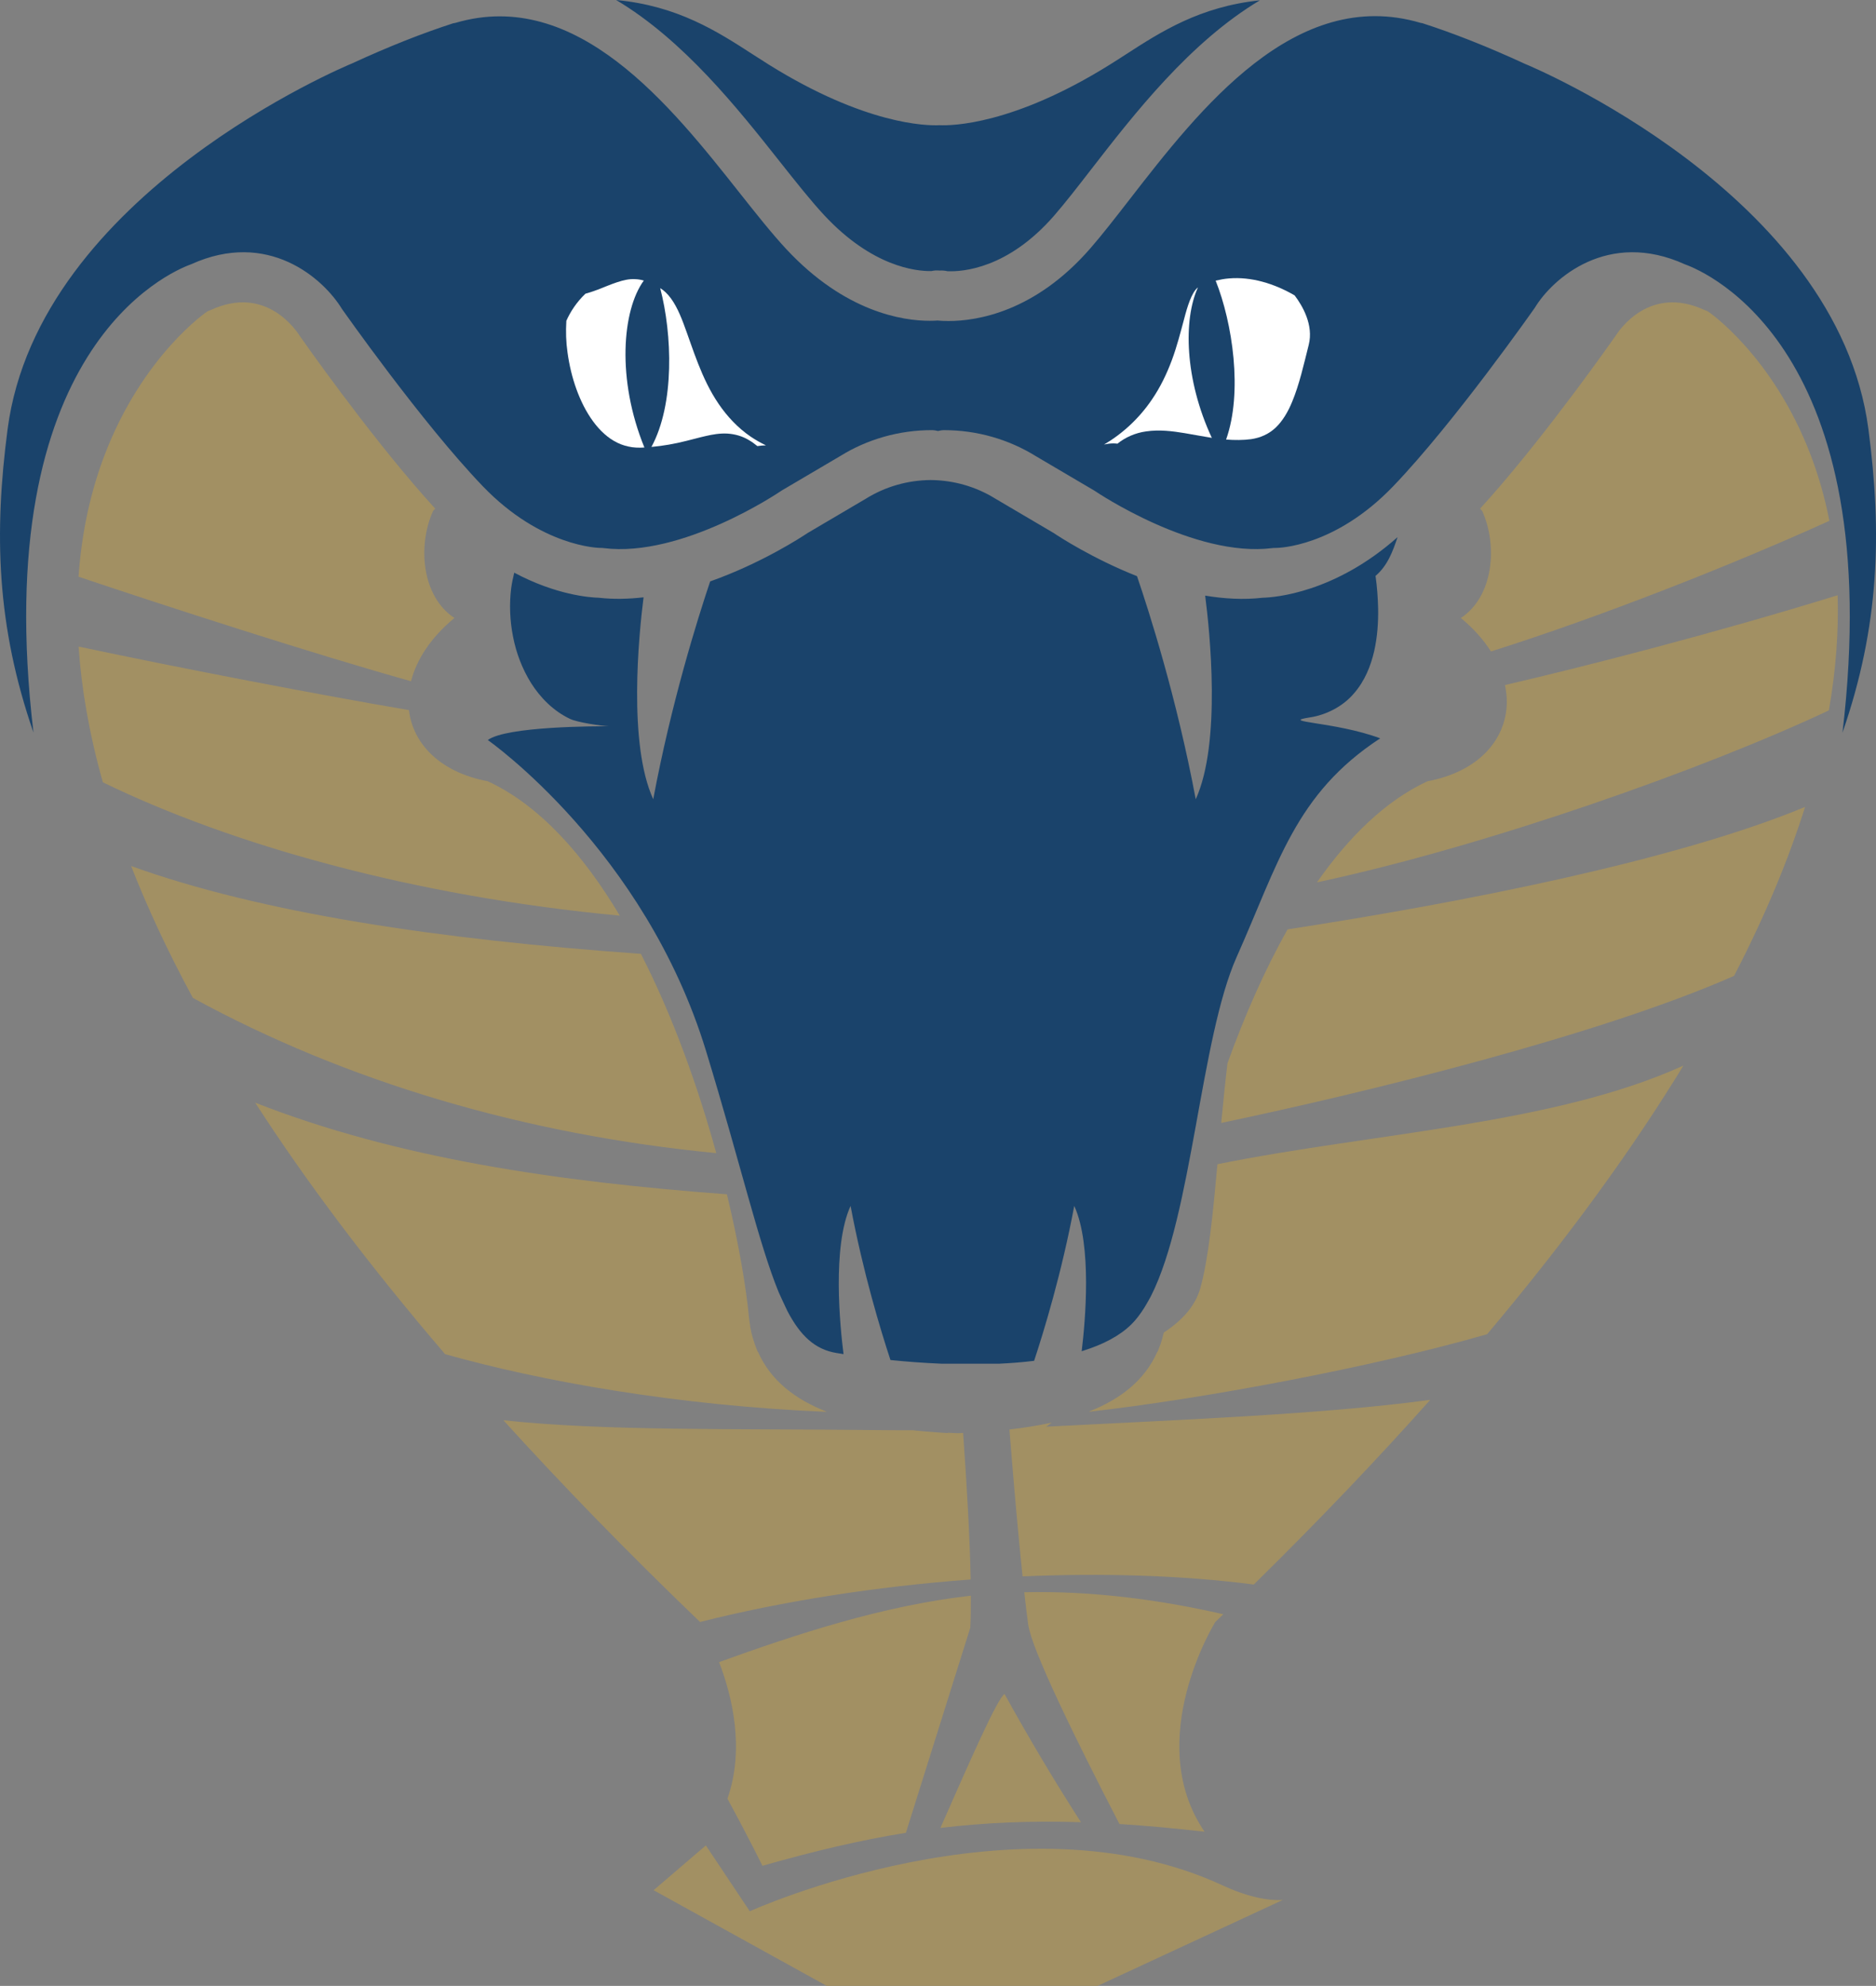 <svg version="1.1" id="图层_1" x="0px" y="0px" width="140.131px" height="148.363px" viewBox="0 0 140.131 148.363" enable-background="new 0 0 140.131 148.363" xml:space="preserve" xmlns="http://www.w3.org/2000/svg" xmlns:xlink="http://www.w3.org/1999/xlink" xmlns:xml="http://www.w3.org/XML/1998/namespace">
  <rect x="0" y="0" width="140.131" height="148.363" fill="#808080" stroke="none"/>
  <g>
    <path fill="#1A436B" d="M137.627,54.736c3.402-28.654-10.154-34.409-11.771-34.989c-5.732-2.607-9.883,1.044-11.213,3.25
		c-0.061,0.086-6.008,8.573-10.58,13.335c-4.375,4.554-8.594,4.603-8.762,4.603c-0.088-0.006-0.18,0.002-0.27,0.014
		c-5.838,0.727-13.133-4.194-13.207-4.244c-0.033-0.023-0.068-0.046-0.104-0.066l-4.33-2.551c-2.057-1.277-4.43-1.952-6.863-1.952
		c-0.16,0-0.313,0.026-0.461,0.064c-0.148-0.038-0.303-0.065-0.465-0.065c-2.432,0-4.807,0.675-6.828,1.929l-4.365,2.572
		c-0.035,0.022-0.07,0.045-0.105,0.068c-0.074,0.051-7.348,4.975-13.205,4.245c-0.076-0.012-0.154-0.016-0.23-0.016
		c-0.014,0-0.031-0.004-0.041,0c-0.105,0-4.41-0.076-8.76-4.604c-4.566-4.753-10.51-13.232-10.514-13.232
		c-1.398-2.307-5.543-5.959-11.279-3.353c-1.619,0.581-15.17,6.334-11.775,34.976c-2.762-7.977-2.949-14.895-1.932-22.655
		C2.877,14.442,25.985,4.868,26.299,4.738c2.775-1.281,5.277-2.262,7.545-2.996c0.059-0.012,0.117-0.016,0.176-0.033
		c9.061-2.67,16.074,6.189,21.197,12.664c1.248,1.576,2.426,3.065,3.51,4.231c4.408,4.738,8.738,5.363,10.721,5.363
		c0.229,0,0.414-0.009,0.578-0.021c0.211,0.021,0.484,0.037,0.82,0.037c2.111,0,6.461-0.667,10.598-5.428
		c0.896-1.029,1.877-2.295,2.916-3.634C89.588,8.18,96.745-1.056,106.11,1.708c0.047,0.014,0.094,0.017,0.141,0.026
		c2.301,0.741,4.842,1.737,7.664,3.04c0.232,0.094,23.334,9.635,25.65,27.292C140.583,39.83,140.395,46.751,137.627,54.736z
		 M58.239,12.061c1.201,1.517,2.336,2.95,3.318,4.007c3.596,3.866,6.859,4.202,8.014,4.184c0.197-0.049,0.406-0.06,0.617-0.039
		c0.199-0.012,0.393,0.001,0.58,0.049c1.156,0.049,4.531-0.197,7.967-4.147c0.828-0.952,1.777-2.176,2.781-3.473
		C84.727,8.5,88.889,3.143,94.108,0.025c-4.48,0.466-7.402,2.353-10.006,4.038c-0.416,0.27-0.82,0.53-1.217,0.776
		c-7.189,4.482-11.773,4.56-12.719,4.515C69.217,9.4,64.639,9.322,57.448,4.84c-0.395-0.247-0.799-0.508-1.215-0.776
		C53.588,2.353,50.616,0.432,46.024,0C51.067,3.004,55.112,8.109,58.239,12.061z M97.84,53.597c1.207-0.178,2.463-0.814,3.281-1.777
		c0.836-0.951,1.268-2.078,1.521-3.152c0.244-1.086,0.318-2.158,0.299-3.215c-0.02-0.816-0.078-1.623-0.193-2.428
		c0.906-0.775,1.291-1.842,1.645-2.895c-4.689,4.164-9.172,4.504-10.086,4.527c-1.416,0.164-2.865,0.076-4.285-0.158
		c0.343,2.656,1.216,11.004-0.705,15.211c-1.421-7.592-3.502-14.076-4.387-16.666c-3.3-1.307-5.797-2.936-6.23-3.227l-4.352-2.564
		c-1.449-0.9-3.119-1.377-4.832-1.39c-1.713,0.013-3.385,0.49-4.832,1.39l-4.352,2.564c-0.479,0.322-3.471,2.271-7.286,3.619
		c-0.946,2.814-2.899,9.043-4.253,16.273c-1.893-4.143-1.075-12.299-0.722-15.084c-1.116,0.127-2.241,0.158-3.347,0.031
		c-0.662-0.018-3.191-0.203-6.313-1.873c-0.096,0.387-0.176,0.779-0.23,1.174c-0.146,1.189-0.096,2.408,0.139,3.604
		c0.234,1.201,0.67,2.379,1.348,3.469c0.682,1.076,1.648,2.078,2.912,2.678c0.572,0.27,2.354,0.527,2.906,0.551
		c0.051,0.002,0.094,0.002,0.121,0c0,0-0.045,0-0.121,0c-0.967-0.006-7.648-0.002-9.051,1.027c0,0,11.715,8.189,16.309,23.252
		c2.598,8.514,3.932,14.363,5.41,17.979c0,0,0.408,0.912,0.648,1.402c0.971,1.869,2.074,2.896,3.664,3.158
		c0.164,0.027,0.355,0.057,0.542,0.086c-0.257-2.018-0.866-8.025,0.526-11.072c0.929,4.963,2.245,9.289,2.979,11.514
		c1.171,0.119,2.456,0.219,3.806,0.275h4.324c0.881-0.041,1.752-0.111,2.6-0.215c0.729-2.205,2.061-6.564,2.998-11.574
		c1.347,2.947,0.822,8.658,0.555,10.857c0.063-0.02,0.105-0.035,0.105-0.035c1.461-0.457,2.715-1.094,3.605-1.971
		c0.346-0.34,0.662-0.76,0.961-1.232c0.258-0.418,0.512-0.898,0.512-0.898c3.076-6.094,3.686-19.244,6.396-25.324
		c3.1-6.943,4.361-12.172,10.721-16.328C99.704,53.898,95.463,53.964,97.84,53.597z" class="color c1"/>
    <g>
      <path fill="#FFFFFF" d="M48.135,33.432l-0.184,0.009l-0.148,0.004c-0.201,0.003-0.396-0.009-0.59-0.035
			c-0.385-0.059-0.754-0.163-1.102-0.335c-1.402-0.682-2.434-2.279-3.055-4.002c-0.314-0.87-0.535-1.792-0.664-2.741
			c-0.113-0.77-0.135-1.554-0.088-2.362c0.305-0.693,0.775-1.406,1.424-2.026c0.309-0.086,0.607-0.188,0.898-0.295
			c1.027-0.398,1.969-0.841,2.791-0.795c0.229,0.005,0.451,0.044,0.674,0.106C46.475,23.17,46.051,28.34,48.135,33.432z" class="color c2"/>
      <path fill="#FFFFFF" d="M49.315,21.529l0.055,0.034l0.141,0.098l0.092,0.077l0.111,0.097c0.572,0.531,0.988,1.393,1.342,2.336
			c0.711,1.891,1.324,4.095,2.619,5.996c0.641,0.946,1.445,1.802,2.383,2.443c0.371,0.252,0.758,0.473,1.156,0.662
			c-0.219,0.006-0.432,0.023-0.641,0.055c-0.199-0.166-0.412-0.319-0.645-0.455c-0.457-0.278-1.014-0.443-1.584-0.479
			c-0.572-0.034-1.125,0.066-1.631,0.183c-0.51,0.114-0.984,0.253-1.453,0.364c-0.875,0.223-1.73,0.369-2.6,0.45
			C50.403,30.174,50.217,24.971,49.315,21.529z" class="color c2"/>
      <path fill="#FFFFFF" d="M90.52,32.712c-0.656-0.102-1.33-0.237-2.039-0.354c-0.902-0.149-1.883-0.274-2.873-0.128
			c-0.793,0.109-1.547,0.436-2.137,0.916c-0.102-0.009-0.203-0.019-0.305-0.019c-0.24,0-0.473,0.034-0.699,0.086
			c1.393-0.82,2.629-1.966,3.566-3.349c0.633-0.92,1.121-1.936,1.504-2.967s0.648-2.087,0.914-3.071
			c0.252-0.973,0.557-1.934,0.988-2.318c0.014-0.014,0.029-0.023,0.043-0.035C88.387,23.861,88.485,28.344,90.52,32.712z" class="color c2"/>
      <path fill="#FFFFFF" d="M97.758,25.76c-0.373,1.483-0.697,2.948-1.234,4.244c-0.314,0.771-0.725,1.456-1.232,1.94
			c-0.512,0.481-1.117,0.757-1.838,0.865c-0.592,0.078-1.223,0.08-1.869,0.029c1.258-3.537,0.48-8.711-0.779-11.872
			c0.334-0.077,0.672-0.142,1.018-0.167c1.609-0.132,3.313,0.359,4.881,1.27c0.584,0.773,1.428,2.209,1.053,3.691
			C97.756,25.761,97.756,25.761,97.758,25.76z" class="color c2"/>
    </g>
    <path fill="#A29063" d="M90.778,121.175c0,0-5.467,8.816-0.803,15.67c-2.26-0.258-4.369-0.451-6.357-0.576
		c-3.256-6.297-6.559-13.029-6.816-14.912c-0.09-0.65-0.189-1.467-0.291-2.404c5.15-0.115,10.207,0.576,14.865,1.645
		C91.174,120.791,90.979,120.982,90.778,121.175z M80.745,136.134c-1.742-2.699-3.662-5.875-5.711-9.58
		c-0.566,0.391-2.574,4.98-4.789,10.008C73.559,136.164,76.958,136.015,80.745,136.134z M36.436,58.367
		c-3.561-0.67-5.592-2.793-5.889-5.316c-6.508-1.107-16.904-3.098-24.676-4.746c0.205,3.064,0.771,6.438,1.811,10.139
		c9.521,4.635,23.137,8.514,38.615,9.963C43.596,63.878,40.319,60.167,36.436,58.367z M47.874,71.261
		c-15.139-1.078-28.305-3.043-38.08-6.561c1.207,3.088,2.729,6.369,4.613,9.852c11.43,6.25,24.793,10.215,39.096,11.596
		C52.168,81.302,50.299,75.996,47.874,71.261z M61.696,105.451c-0.01-0.004-0.014-0.012-0.023-0.018
		c-2.229-0.881-4.105-2.266-5.066-4.465c-0.004,0.004-0.012,0.014-0.012,0.014s-0.082-0.193-0.182-0.475
		c-0.014-0.041-0.035-0.076-0.049-0.117c0.002-0.002,0.004-0.004,0.006-0.006c-0.115-0.334-0.242-0.758-0.309-1.154h-0.002
		c0-0.006-0.002-0.014-0.002-0.021c-0.008-0.051-0.02-0.104-0.025-0.152c-0.002-0.008,0-0.016,0-0.023
		c-0.031-0.193-0.063-0.387-0.082-0.588c-0.215-2.264-0.762-5.52-1.652-9.223c-12.639-0.943-24.6-2.676-35.236-6.844
		c3.725,5.773,8.393,12.027,14.186,18.787c7.113,2.008,17.27,3.842,28.508,4.311C61.735,105.468,61.715,105.46,61.696,105.451z
		 M52.29,121.177c6.068-1.537,13.094-2.648,20.215-3.176c-0.057-2.973-0.268-6.807-0.564-10.947
		c-0.135,0.006-0.268,0.014-0.408,0.02c-0.252-0.012-0.502-0.023-0.74-0.037c0.002,0.008,0.002,0.018,0.004,0.027
		c-0.582-0.037-1.199-0.08-1.832-0.135c-0.02-0.002-0.041-0.004-0.041-0.004l0,0c-0.246-0.021-0.498-0.049-0.75-0.074
		c-0.131,0-0.262,0-0.395,0c-0.756,0-1.516-0.002-2.277-0.012c-10.68-0.115-20.389,0.082-27.9-0.736
		c4.332,4.783,9.205,9.805,14.688,15.072L52.29,121.177z M54.338,134.375c0.885,1.639,1.76,3.299,2.615,5.016
		c3.811-1.084,7.264-1.912,10.713-2.465c2.35-7.467,4.811-15.32,4.811-15.32c0.035-0.676,0.049-1.48,0.043-2.393
		c-6.551,0.729-13.111,2.904-18.807,4.961C54.706,126.763,55.635,130.662,54.338,134.375z M78.567,106.281
		c-1.053,0.23-2.123,0.395-3.166,0.516c0.326,4.141,0.674,8.027,0.98,10.973c5.98-0.26,11.906-0.086,17.273,0.607
		c4.891-4.809,9.268-9.406,13.18-13.797c-7.98,1.09-19.031,1.502-28.688,2.006L78.567,106.281z M89.661,96.23
		c-0.363,1.311-1.334,2.412-2.73,3.322c-0.068,0.295-0.15,0.588-0.234,0.832c0.002,0.002,0.004,0.004,0.006,0.006
		c-0.014,0.041-0.035,0.076-0.051,0.117c-0.1,0.281-0.18,0.475-0.18,0.475s-0.01-0.01-0.014-0.014
		c-0.961,2.199-2.836,3.584-5.064,4.465c-0.01,0.006-0.014,0.014-0.023,0.018c-0.014,0.006-0.029,0.012-0.043,0.02
		c8.352-0.928,21.223-3.33,29.758-5.795c6.125-7.275,10.932-13.955,14.66-20.068c-9.693,4.414-23.221,5.027-34.807,7.369
		C90.596,90.744,90.272,94.039,89.661,96.23z M91.688,79.435c-0.178,1.506-0.33,3.004-0.467,4.459
		c11.043-2.318,28.27-6.561,38.309-10.988c2.359-4.557,4.086-8.758,5.303-12.621c-9.758,4.043-25.742,7.164-38.654,9.146
		C94.424,72.544,92.93,75.988,91.688,79.435z M137.266,44.47c-9.125,2.818-18.742,5.293-24.85,6.709
		c0.094,0.455,0.146,0.906,0.137,1.348c-0.004,0-0.008,0.002-0.014,0.002c0.006,0,0.01,0,0.014,0
		c-0.063,2.75-2.123,5.123-5.926,5.838c-3.143,1.459-5.889,4.17-8.254,7.553c12.764-2.73,29.006-8.5,38.238-12.848
		C137.159,49.933,137.344,47.07,137.266,44.47z M33.944,46.169c-2.453-1.615-2.76-5.418-1.596-7.992L32.508,38
		c-0.277-0.305-0.559-0.617-0.84-0.938c-4.377-4.97-9.033-11.617-9.254-11.933c-0.305-0.482-2.576-3.87-6.682-1.964
		c-0.072,0.033-0.145,0.062-0.219,0.085c-0.053,0.019-4.865,3.305-7.703,10.754c-0.965,2.535-1.701,5.55-1.943,9.083
		c6.502,2.186,17.516,5.758,24.836,7.807C31.112,49.283,32.174,47.63,33.944,46.169z M111.37,48.669
		c8.217-2.596,18.064-6.484,25.279-9.76c-0.354-1.811-0.84-3.449-1.402-4.924c-2.838-7.436-7.645-10.717-7.695-10.735
		c-0.074-0.023-0.148-0.052-0.221-0.085c-4.104-1.906-6.375,1.481-6.68,1.964c-0.223,0.318-4.92,7.021-9.313,12
		c-0.262,0.297-0.523,0.588-0.783,0.871l0.162,0.178c1.164,2.574,0.855,6.377-1.596,7.992
		C110.077,46.958,110.817,47.804,111.37,48.669z M91.375,140.878c-15.369-7.18-35.369,1.91-35.369,1.91l-3.281-4.92l-3.902,3.346
		l12.932,7.148h20.232l13.85-6.428C95.836,141.935,94.188,142.177,91.375,140.878z" class="color c3"/>
  </g>
</svg>
